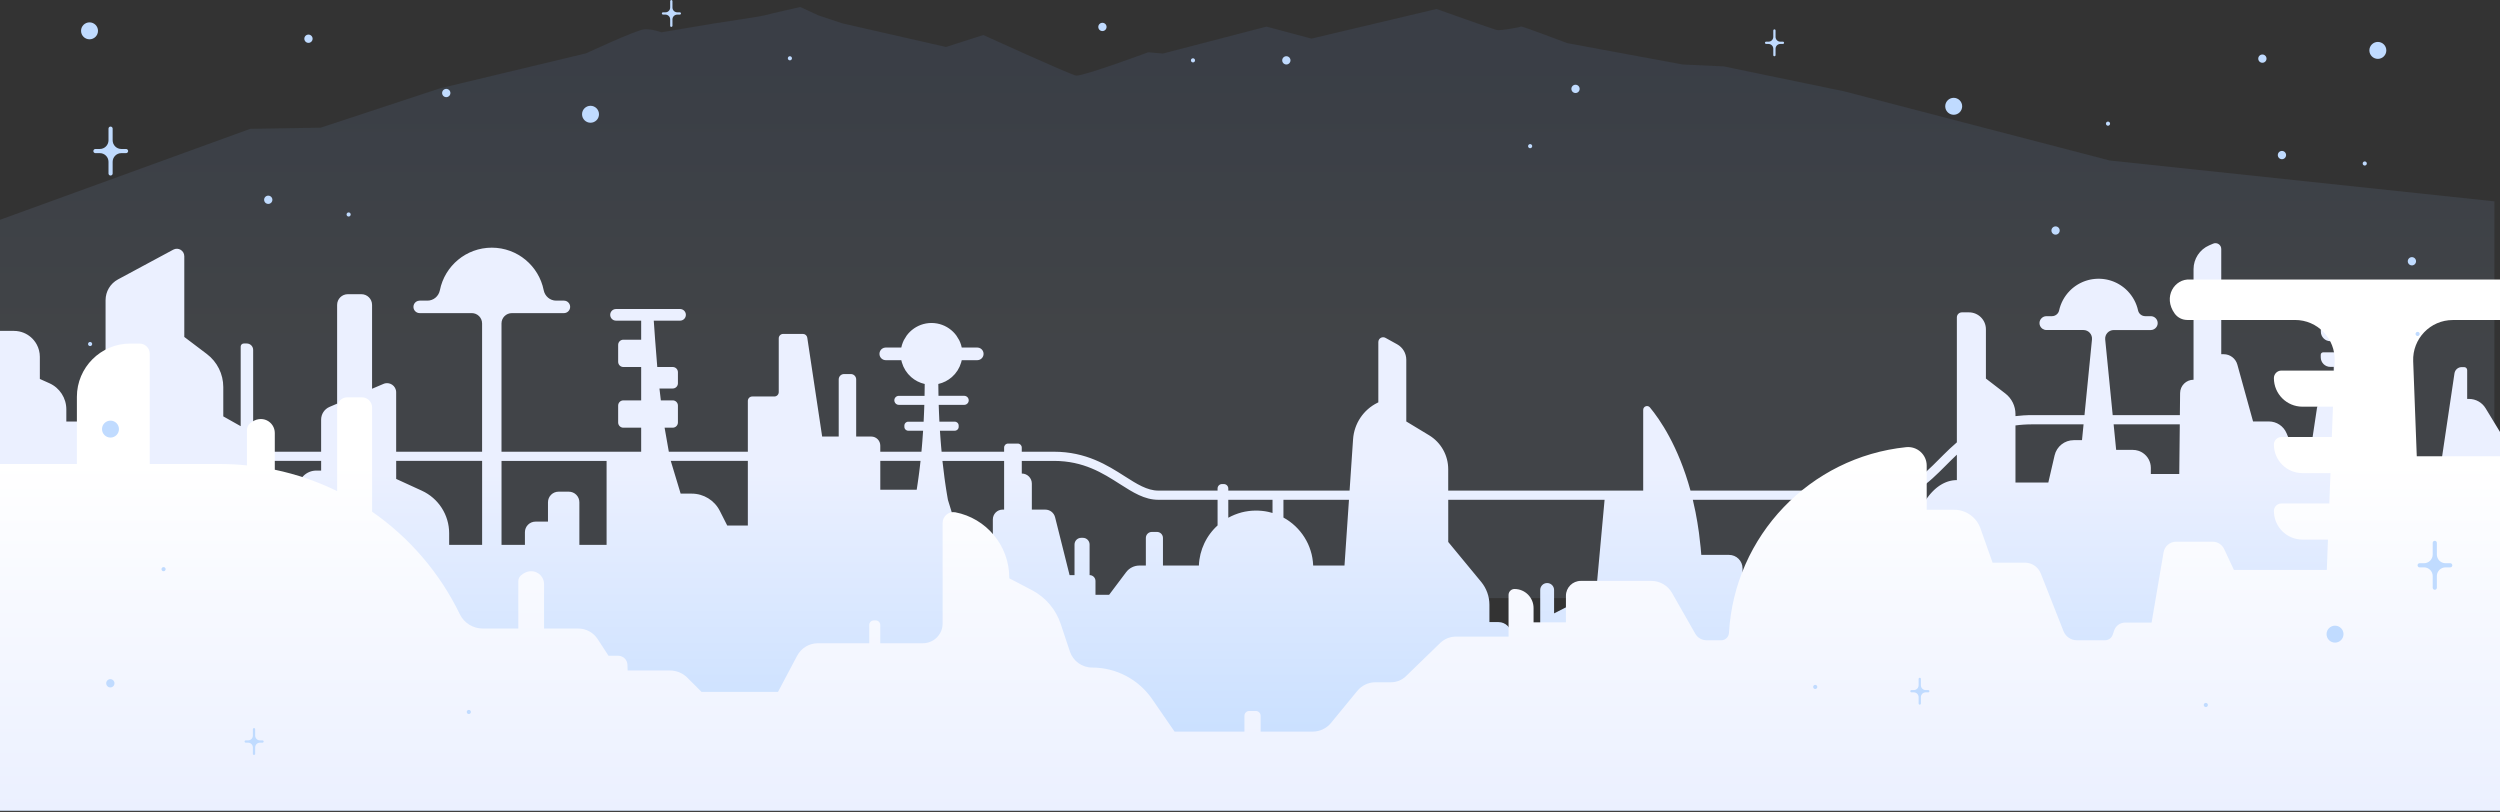 <svg width="1789" height="581" viewBox="0 0 1789 581" fill="none" xmlns="http://www.w3.org/2000/svg">
<rect x="0" y="0" width="1789" height="581" fill="#333333" stroke="none"/>
<g clip-path="url(#clip0_7_44)">
<path opacity="0.1" d="M419.462 38.142C419.462 38.142 455.493 21.312 461.13 20.962C466.767 20.612 473.262 23.122 473.262 23.122L511.268 16.742C511.268 16.742 545.976 11.502 546.991 11.042C548.007 10.582 572.642 5.002 572.642 5.002L585.743 11.042L602.915 16.742L676.943 33.612L703.665 25.052C703.665 25.052 765.599 53.332 770.062 54.092C774.525 54.842 821.69 37.402 821.69 37.402L832.163 38.322L906.302 19.032L938.485 27.632L1027.98 6.422C1027.98 6.422 1068.12 20.742 1070.92 21.442C1073.71 22.162 1088.12 19.422 1088.52 18.962C1088.91 18.502 1121.57 30.882 1121.57 30.882L1204.07 46.142L1233.55 47.512L1319.66 65.352L1509.71 114.852L1785 144.082L1784.96 428.002H-4V158.732L179.033 92.192L229.469 91.362L314.78 63.222L419.462 38.142Z" fill="url(#paint0_linear_7_44)"/>
<path d="M9.983 236.792C11.265 236.792 12.51 236.922 13.717 237.172C17.938 238.032 21.645 240.332 24.284 243.542C25.042 244.462 25.707 245.452 26.278 246.502C27.7 249.132 28.514 252.142 28.514 255.342V271.172L35.394 274.262C42.741 277.562 47.467 284.872 47.467 292.942V301.632H75.545V214.802C75.545 208.592 78.952 202.892 84.418 199.952L124.008 178.652C127.565 176.732 131.879 179.312 131.879 183.362V241.122L148.024 253.332C155.427 258.932 159.78 267.682 159.78 276.972V297.962L165.133 300.972L172.237 304.972V248.022C172.237 246.792 173.229 245.802 174.455 245.802H176.58C179.107 245.802 181.156 247.852 181.156 250.382V309.982L187.933 313.792C191.358 315.712 193.473 319.332 193.473 323.272H229.797V300.302C229.797 296.322 232.174 292.712 235.834 291.162L241.244 288.852V218.182C241.244 213.952 244.669 210.522 248.9 210.522H258.596C262.826 210.522 266.252 213.952 266.252 218.182V278.192L274.423 274.712C278.719 272.872 283.492 276.032 283.492 280.712V323.272H344.983V231.472C344.983 227.372 341.67 224.062 337.58 224.062H300.32C297.849 224.062 295.856 222.062 295.856 219.592C295.856 218.052 296.632 216.692 297.821 215.882C298.532 215.412 299.393 215.132 300.32 215.132H305.861C310.241 215.132 313.928 211.982 314.78 207.692C318.234 190.322 333.555 177.232 351.928 177.232C370.3 177.232 385.621 190.322 389.075 207.692C389.927 211.992 393.614 215.132 397.995 215.132H403.535C404.771 215.132 405.885 215.622 406.689 216.442C407.092 216.842 407.419 217.332 407.644 217.862C407.869 218.392 408 218.982 408 219.602C408 222.072 405.997 224.072 403.535 224.072H366.276C362.186 224.072 358.872 227.382 358.872 231.472V323.282H458.821V306.062H446.064C444.015 306.062 442.349 304.392 442.349 302.342V290.232C442.349 288.182 444.015 286.512 446.064 286.512H458.821V262.632H446.064C444.015 262.632 442.349 260.962 442.349 258.912V246.802C442.349 244.752 444.015 243.092 446.064 243.092H458.821V229.462H440.823C438.521 229.462 436.658 227.602 436.658 225.292C436.658 222.992 438.521 221.132 440.823 221.132H486.646C488.949 221.132 490.811 222.992 490.811 225.292C490.811 227.602 488.949 229.462 486.646 229.462H467.834C467.834 229.462 469.481 253.392 470.343 262.632H481.405C483.455 262.632 485.121 264.292 485.121 266.342V274.292C485.121 276.342 483.455 278.012 481.405 278.012H471.905L472.898 286.502C472.898 286.502 477.811 286.502 481.405 286.502C483.455 286.502 485.121 288.172 485.121 290.222V302.332C485.121 304.382 483.455 306.052 481.405 306.052H475.584L478.616 323.272H535.156V286.892C535.156 285.152 536.569 283.732 538.31 283.732H554.118C555.859 283.732 557.272 282.322 557.272 280.582V242.102C557.272 240.362 558.686 238.952 560.426 238.952H574.568C576.131 238.952 577.451 240.092 577.685 241.632L588.336 312.392H600.185V271.492C600.185 269.392 601.898 267.672 604.004 267.672H608.861C610.967 267.672 612.68 269.392 612.68 271.492V312.392H623.471C627.037 312.392 629.929 315.292 629.929 318.852V323.262H659.383C659.495 322.092 659.598 320.912 659.701 319.722C659.701 319.702 659.701 319.672 659.711 319.652C659.814 318.452 659.917 317.242 660.01 316.002C660.01 315.982 660.01 315.952 660.019 315.932C660.216 313.442 660.403 310.872 660.572 308.222H649.921C649.163 308.222 648.47 307.912 647.974 307.412C647.6 307.042 647.328 306.562 647.225 306.022C647.188 305.842 647.169 305.652 647.169 305.472V304.522C647.169 304.332 647.188 304.142 647.225 303.972C647.338 303.422 647.6 302.952 647.974 302.572C648.47 302.082 649.163 301.772 649.921 301.772H660.946C660.993 300.822 661.04 299.872 661.087 298.902C661.087 298.812 661.096 298.712 661.096 298.612C661.133 297.722 661.18 296.822 661.218 295.912C661.218 295.852 661.227 295.782 661.227 295.722C661.264 294.762 661.302 293.792 661.339 292.822C661.377 291.792 661.414 290.762 661.442 289.732H643.201C641.694 289.732 640.44 288.692 640.084 287.292C640.019 287.042 639.972 286.782 639.972 286.492C639.972 284.712 641.422 283.262 643.201 283.262H661.611C661.667 280.492 661.704 277.662 661.732 274.782C658.073 273.962 654.75 272.232 652.027 269.842C652.008 269.822 651.989 269.802 651.971 269.782C651.222 269.122 650.52 268.402 649.865 267.652C649.827 267.612 649.799 267.572 649.762 267.522C649.125 266.782 648.545 265.992 648.011 265.162C647.974 265.102 647.937 265.032 647.899 264.982C647.384 264.152 646.916 263.302 646.514 262.412C646.476 262.342 646.448 262.262 646.411 262.182C646.018 261.292 645.681 260.372 645.4 259.422C645.372 259.342 645.353 259.252 645.325 259.162C645.194 258.692 645.073 258.222 644.97 257.742H633.86C631.361 257.742 629.339 255.722 629.339 253.222C629.339 251.652 630.135 250.282 631.333 249.462C632.054 248.982 632.924 248.682 633.86 248.682H644.97C645.091 248.092 645.25 247.502 645.419 246.922C645.428 246.882 645.438 246.842 645.456 246.792C645.625 246.242 645.812 245.702 646.027 245.162C646.055 245.092 646.083 245.022 646.111 244.952C646.327 244.422 646.551 243.912 646.804 243.402C646.954 243.102 648.657 240.312 648.807 240.132C649.135 239.682 649.49 239.252 649.846 238.832C649.902 238.762 649.958 238.702 650.005 238.642C650.37 238.232 650.744 237.822 651.137 237.442C651.194 237.392 651.24 237.342 651.297 237.292C651.708 236.902 652.13 236.512 652.569 236.152C652.569 236.152 652.57 236.152 652.579 236.152C653.019 235.782 653.477 235.442 653.945 235.122C654.001 235.082 654.058 235.042 654.104 235.002C654.554 234.702 655.021 234.412 655.499 234.122C655.583 234.082 655.658 234.032 655.742 233.982C656.22 233.712 656.697 233.462 657.193 233.232C657.268 233.192 657.343 233.162 657.417 233.122C657.942 232.892 658.466 232.662 659.009 232.472C659.018 232.472 659.018 232.472 659.027 232.462C659.561 232.262 660.113 232.092 660.675 231.932C660.75 231.912 660.824 231.892 660.909 231.872C661.442 231.732 661.994 231.612 662.547 231.502C662.65 231.482 662.752 231.472 662.855 231.452C663.408 231.352 663.969 231.282 664.531 231.222C664.615 231.212 664.699 231.212 664.793 231.202C665.392 231.162 665.991 231.122 666.599 231.122C667.208 231.122 667.806 231.152 668.405 231.202C668.49 231.212 668.574 231.212 668.667 231.222C669.238 231.282 669.791 231.352 670.343 231.452C670.446 231.472 670.549 231.482 670.652 231.502C671.204 231.612 671.747 231.732 672.28 231.872C672.355 231.892 672.43 231.912 672.514 231.932C673.066 232.092 673.619 232.262 674.161 232.462C674.171 232.462 674.171 232.462 674.18 232.472C674.723 232.662 675.247 232.892 675.771 233.122C675.846 233.162 675.921 233.192 675.996 233.232C676.492 233.462 676.979 233.712 677.447 233.982C677.531 234.032 677.606 234.082 677.69 234.122C678.167 234.412 678.626 234.702 679.085 235.002C679.141 235.042 679.197 235.082 679.244 235.122C679.712 235.442 680.17 235.792 680.61 236.152C680.61 236.152 680.61 236.152 680.62 236.152C681.059 236.512 681.48 236.902 681.892 237.292C681.948 237.342 681.995 237.392 682.051 237.442C682.444 237.822 682.819 238.232 683.184 238.642C683.24 238.702 683.296 238.762 683.343 238.832C683.708 239.252 684.054 239.692 684.382 240.132C684.504 240.302 686.245 243.122 686.385 243.402C686.638 243.912 686.862 244.422 687.077 244.952C687.105 245.022 687.134 245.092 687.162 245.162C687.368 245.702 687.564 246.242 687.733 246.792C687.742 246.832 687.751 246.872 687.77 246.922C687.939 247.502 688.098 248.092 688.219 248.682H699.329C700.265 248.682 701.135 248.972 701.856 249.462C703.063 250.282 703.849 251.652 703.849 253.222C703.849 255.722 701.828 257.742 699.329 257.742H688.219C688.116 258.222 687.995 258.692 687.864 259.162C687.836 259.252 687.817 259.342 687.789 259.422C687.508 260.372 687.171 261.292 686.778 262.182C686.74 262.252 686.712 262.332 686.675 262.412C686.263 263.302 685.805 264.162 685.29 264.982C685.252 265.032 685.215 265.102 685.177 265.162C684.644 265.982 684.064 266.782 683.427 267.522C683.39 267.562 683.362 267.602 683.324 267.652C682.669 268.402 681.967 269.122 681.219 269.782C681.2 269.802 681.181 269.822 681.162 269.832C678.439 272.222 675.116 273.952 671.457 274.772C671.475 277.662 671.513 280.492 671.578 283.252H689.988C691.776 283.252 693.217 284.712 693.217 286.492C693.217 286.932 693.124 287.362 692.964 287.742C692.88 287.942 692.786 288.112 692.665 288.292C692.085 289.152 691.102 289.722 689.988 289.722H671.747C671.747 289.722 671.747 289.722 671.747 289.732C671.775 290.762 671.812 291.792 671.85 292.812C671.887 293.782 671.924 294.742 671.962 295.712C671.962 295.772 671.972 295.842 671.972 295.902C672.009 296.812 672.046 297.712 672.093 298.602C672.093 298.702 672.102 298.792 672.102 298.892C672.149 299.862 672.196 300.812 672.243 301.762H683.268C684.026 301.762 684.719 302.072 685.224 302.562C685.599 302.942 685.87 303.412 685.973 303.962C686.01 304.142 686.029 304.322 686.029 304.512V305.462C686.029 305.642 686.01 305.832 685.973 306.012C685.861 306.552 685.599 307.032 685.224 307.402C684.728 307.902 684.036 308.212 683.268 308.212H672.617C672.786 310.862 672.973 313.422 673.17 315.922C673.17 315.942 673.169 315.972 673.179 315.992C673.272 317.232 673.375 318.432 673.478 319.632C673.478 319.662 673.488 319.692 673.488 319.732C673.59 320.912 673.693 322.092 673.806 323.242V323.252H718.544V320.262C718.544 318.692 719.817 317.422 721.38 317.422H728.333C729.906 317.422 731.169 318.702 731.169 320.262V323.252H754.156C777.321 323.252 792.558 332.982 804.809 340.792C813.457 346.312 820.926 351.072 828.909 351.072H871.289V349.582C871.289 347.822 872.711 346.392 874.471 346.392H875.781C877.541 346.392 878.963 347.822 878.963 349.582V351.072H910.589H918.422H965.762L968.261 314.292C969.019 303.102 975.683 293.152 985.754 288.212L986.334 287.922V244.772C986.334 242.152 989.142 240.492 991.435 241.762L999.8 246.382C1003.84 248.612 1006.34 252.852 1006.34 257.462V301.602L1022.67 311.482C1031.16 316.612 1036.34 325.812 1036.34 335.742V351.062H1175.87V293.302C1175.87 290.762 1179.05 289.602 1180.68 291.552L1180.7 291.582C1187.75 300.072 1200.97 319.152 1209.71 351.052H1346.45C1365.26 351.052 1375.64 340.632 1387.66 328.562C1388.66 327.562 1389.66 326.562 1390.67 325.552C1390.67 325.552 1390.68 325.552 1390.68 325.542C1393.72 322.522 1396.89 319.472 1400.33 316.542V227.112C1400.33 225.132 1401.94 223.522 1403.92 223.522H1408.98C1415.69 223.522 1421.12 228.962 1421.12 235.662V270.892L1435.01 281.582C1439.59 285.102 1442.27 290.552 1442.27 296.322V297.782C1444.18 297.542 1446.15 297.362 1448.2 297.232C1448.36 297.232 1448.52 297.232 1448.68 297.222C1449.55 297.172 1450.42 297.122 1451.32 297.092C1452.37 297.072 1453.46 297.052 1454.56 297.052H1491.66L1492.05 293.062L1497.02 242.922C1497.37 239.292 1494.54 236.162 1490.9 236.162H1464.42C1463.39 236.162 1462.44 235.852 1461.65 235.312C1461.13 234.962 1460.67 234.502 1460.31 233.972C1459.96 233.452 1459.69 232.852 1459.56 232.212C1459.5 231.892 1459.46 231.552 1459.46 231.202C1459.46 230.002 1459.9 228.922 1460.61 228.072C1461.52 226.962 1462.88 226.252 1464.42 226.252C1464.42 226.252 1466.34 226.252 1468.36 226.252C1470.8 226.252 1472.97 224.572 1473.49 222.182C1474.66 216.832 1477.31 212.042 1480.99 208.242C1481.02 208.212 1481.06 208.172 1481.09 208.132C1481.34 207.872 1481.6 207.622 1481.87 207.372C1481.93 207.312 1482 207.242 1482.06 207.192C1482.31 206.962 1482.56 206.742 1482.81 206.512C1482.91 206.442 1482.99 206.352 1483.08 206.282C1483.33 206.072 1483.57 205.872 1483.81 205.692C1483.93 205.602 1484.04 205.512 1484.15 205.432C1484.38 205.252 1484.63 205.072 1484.86 204.902C1484.99 204.812 1485.12 204.712 1485.25 204.622C1485.49 204.462 1485.72 204.302 1485.96 204.152C1486.11 204.062 1486.26 203.962 1486.41 203.862C1486.63 203.722 1486.86 203.582 1487.1 203.442C1487.26 203.352 1487.43 203.252 1487.59 203.162C1487.82 203.032 1488.05 202.912 1488.28 202.782C1488.46 202.692 1488.63 202.602 1488.81 202.512C1489.04 202.402 1489.26 202.292 1489.49 202.192C1489.68 202.102 1489.88 202.012 1490.07 201.922C1490.29 201.822 1490.51 201.732 1490.74 201.632C1490.94 201.552 1491.14 201.472 1491.35 201.392C1491.57 201.312 1491.8 201.222 1492.02 201.142C1492.24 201.062 1492.45 200.992 1492.67 200.922C1492.89 200.852 1493.12 200.772 1493.34 200.712C1493.57 200.642 1493.79 200.582 1494.02 200.512C1494.24 200.452 1494.46 200.392 1494.69 200.332C1494.92 200.282 1495.17 200.222 1495.41 200.162C1495.62 200.122 1495.84 200.062 1496.06 200.022C1496.31 199.982 1496.56 199.932 1496.81 199.892C1497.03 199.852 1497.23 199.822 1497.45 199.782C1497.72 199.742 1497.99 199.702 1498.26 199.682C1498.46 199.652 1498.67 199.622 1498.86 199.602C1499.17 199.572 1499.48 199.552 1499.79 199.542C1499.96 199.532 1500.13 199.512 1500.3 199.502C1500.75 199.482 1501.2 199.462 1501.66 199.462C1501.69 199.462 1501.73 199.462 1501.75 199.462C1501.78 199.462 1501.82 199.462 1501.85 199.462C1502.31 199.462 1502.76 199.472 1503.21 199.502C1503.37 199.512 1503.55 199.532 1503.72 199.542C1504.03 199.552 1504.34 199.572 1504.65 199.602C1504.85 199.622 1505.05 199.652 1505.25 199.682C1505.52 199.712 1505.79 199.742 1506.06 199.782C1506.28 199.812 1506.48 199.852 1506.7 199.892C1506.95 199.942 1507.2 199.982 1507.45 200.022C1507.67 200.072 1507.89 200.122 1508.1 200.162C1508.34 200.222 1508.58 200.272 1508.82 200.332C1509.05 200.392 1509.26 200.452 1509.49 200.512C1509.71 200.582 1509.94 200.632 1510.17 200.712C1510.39 200.772 1510.62 200.852 1510.84 200.922C1511.06 201.002 1511.27 201.062 1511.49 201.142C1511.71 201.222 1511.94 201.312 1512.16 201.392C1512.37 201.462 1512.57 201.552 1512.77 201.632C1513 201.732 1513.22 201.832 1513.44 201.922C1513.63 202.012 1513.83 202.092 1514.02 202.192C1514.24 202.292 1514.47 202.402 1514.7 202.512C1514.88 202.612 1515.05 202.692 1515.23 202.782C1515.47 202.912 1515.69 203.032 1515.92 203.162C1516.08 203.252 1516.24 203.352 1516.4 203.442C1516.64 203.582 1516.87 203.722 1517.09 203.862C1517.24 203.962 1517.39 204.052 1517.54 204.152C1517.78 204.302 1518.01 204.462 1518.25 204.622C1518.38 204.712 1518.51 204.812 1518.64 204.902C1518.88 205.072 1519.12 205.252 1519.35 205.432C1519.46 205.512 1519.58 205.602 1519.69 205.692C1519.93 205.882 1520.17 206.082 1520.42 206.282C1520.51 206.352 1520.6 206.442 1520.69 206.512C1520.94 206.732 1521.19 206.952 1521.44 207.192C1521.5 207.252 1521.57 207.322 1521.63 207.372C1521.9 207.632 1522.16 207.882 1522.41 208.132C1522.45 208.172 1522.49 208.212 1522.51 208.242C1526.19 212.042 1528.84 216.832 1530.01 222.182C1530.54 224.562 1532.69 226.252 1535.14 226.252H1539.08C1540.45 226.252 1541.69 226.802 1542.59 227.702C1543.49 228.602 1544.04 229.842 1544.04 231.212C1544.04 231.562 1544 231.892 1543.94 232.212C1543.81 232.862 1543.54 233.462 1543.19 233.982C1542.3 235.302 1540.79 236.182 1539.08 236.182H1512.6C1508.96 236.182 1506.13 239.312 1506.48 242.942L1511.45 293.082L1511.84 297.072H1559.91L1560.08 281.272C1560.14 275.992 1564.43 271.742 1569.7 271.742V192.632C1569.7 185.232 1574.09 178.532 1580.88 175.582L1583.72 174.352C1586.47 173.162 1589.53 175.162 1589.53 178.162V253.472H1591.28C1595.84 253.472 1599.83 256.512 1601.05 260.912L1612.29 301.592H1623.6C1629.14 301.592 1634.12 304.912 1636.26 310.022L1637.73 313.542H1654.78L1658 292.162C1658.71 287.412 1662.79 283.912 1667.58 283.912H1670.02V262.542H1667.58C1663.79 262.542 1660.72 259.472 1660.72 255.682V253.842C1660.72 252.902 1661.49 252.132 1662.44 252.132H1677.41V244.172H1667.65C1663.86 244.172 1660.79 241.102 1660.79 237.312V235.472C1660.79 234.532 1661.56 233.762 1662.5 233.762H1677.41V225.802H1667.6C1663.81 225.802 1660.74 222.732 1660.74 218.942V217.102C1660.74 216.162 1661.51 215.392 1662.46 215.392H1705.88C1706.83 215.392 1707.6 216.162 1707.6 217.102V218.942C1707.6 222.732 1704.53 225.802 1700.74 225.802H1690.39L1700.25 340.612H1714.43V307.902C1714.43 304.122 1717.5 301.052 1721.28 301.052C1722.46 301.052 1723.57 301.352 1724.55 301.872C1724.74 301.972 1724.93 302.092 1725.11 302.222C1725.47 302.462 1725.81 302.742 1726.12 303.052C1726.43 303.362 1726.71 303.702 1726.95 304.062C1727.69 305.162 1728.12 306.482 1728.12 307.892V340.602H1745.5L1756.42 267.172C1756.81 264.602 1759.01 262.702 1761.6 262.702H1763.37C1764.55 262.702 1765.51 263.662 1765.51 264.852V285.472H1766.85C1771.69 285.472 1776.17 287.992 1778.68 292.132L1793 315.682V580.002H-4V317.782V301.622V236.782H9.983V236.792ZM878.963 357.652V370.502C880.395 369.712 881.883 369.002 883.418 368.372C883.521 368.332 883.624 368.282 883.727 368.252C884.373 367.992 885.028 367.752 885.693 367.532C885.833 367.482 885.964 367.432 886.105 367.392C886.835 367.142 887.574 366.932 888.332 366.722C888.36 366.712 888.388 366.702 888.416 366.692C889.212 366.492 890.007 366.302 890.822 366.142C890.971 366.112 891.112 366.092 891.262 366.072C891.898 365.942 892.534 365.842 893.18 365.762C893.424 365.722 893.667 365.692 893.91 365.662C894.491 365.602 895.071 365.542 895.661 365.492C895.904 365.482 896.138 365.462 896.381 365.442C897.195 365.392 898.01 365.362 898.824 365.362C899.451 365.362 900.069 365.382 900.696 365.412C900.892 365.422 901.089 365.432 901.295 365.452C901.725 365.482 902.156 365.502 902.586 365.542C902.802 365.562 903.017 365.582 903.232 365.602C903.784 365.652 904.337 365.732 904.88 365.802C905.17 365.852 905.45 365.902 905.741 365.942C906.021 365.992 906.302 366.042 906.583 366.092C906.92 366.162 907.257 366.222 907.594 366.302C907.79 366.352 907.987 366.392 908.193 366.442C909.007 366.632 909.821 366.842 910.617 367.092V357.652H878.963ZM1346.45 357.652H1330.24V392.612H1367.71C1367.76 391.762 1367.81 390.922 1367.88 390.082C1367.88 390.062 1367.88 390.062 1367.88 390.042C1367.94 389.212 1368.03 388.392 1368.11 387.572C1368.11 387.552 1368.12 387.532 1368.12 387.512C1368.22 386.692 1368.31 385.902 1368.42 385.092C1368.42 385.062 1368.43 385.052 1368.43 385.022C1368.54 384.222 1368.66 383.432 1368.81 382.642C1368.81 382.622 1368.81 382.602 1368.81 382.582C1368.95 381.802 1369.1 381.012 1369.25 380.232C1369.25 380.222 1369.25 380.212 1369.26 380.202C1371 371.632 1374.04 364.012 1377.99 357.982C1378.03 357.902 1378.08 357.822 1378.14 357.742C1378.42 357.312 1378.72 356.902 1379.01 356.482C1379.1 356.352 1379.19 356.212 1379.29 356.072C1379.56 355.702 1379.83 355.342 1380.11 354.992C1380.24 354.832 1380.36 354.662 1380.49 354.502C1380.76 354.172 1381.02 353.872 1381.29 353.552C1381.44 353.372 1381.59 353.192 1381.75 353.012C1382 352.722 1382.26 352.452 1382.53 352.172C1382.7 351.982 1382.87 351.812 1383.05 351.632C1383.3 351.372 1383.56 351.122 1383.81 350.882C1384 350.692 1384.19 350.512 1384.38 350.342C1384.63 350.112 1384.88 349.892 1385.13 349.672C1385.33 349.492 1385.54 349.312 1385.75 349.152C1386 348.942 1386.25 348.742 1386.5 348.562C1386.73 348.392 1386.94 348.222 1387.17 348.062C1387.41 347.882 1387.66 347.712 1387.91 347.542C1388.14 347.392 1388.38 347.242 1388.62 347.092C1388.86 346.942 1389.11 346.782 1389.36 346.642C1389.6 346.502 1389.85 346.362 1390.11 346.222C1390.35 346.092 1390.59 345.962 1390.84 345.842C1391.1 345.712 1391.36 345.602 1391.62 345.482C1391.87 345.362 1392.1 345.262 1392.34 345.162C1392.62 345.042 1392.9 344.942 1393.18 344.842C1393.41 344.752 1393.65 344.662 1393.89 344.592C1394.18 344.492 1394.48 344.412 1394.77 344.332C1395 344.272 1395.23 344.202 1395.46 344.152C1395.78 344.072 1396.09 344.012 1396.41 343.952C1396.62 343.902 1396.84 343.862 1397.06 343.822C1397.42 343.762 1397.77 343.722 1398.14 343.692C1398.32 343.672 1398.5 343.642 1398.69 343.622C1399.23 343.572 1399.78 343.562 1400.33 343.562V325.372C1400.33 325.372 1400.33 325.372 1400.32 325.382C1397.57 327.962 1394.93 330.602 1392.31 333.232C1379.79 345.782 1367.97 357.652 1346.45 357.652ZM1559.86 303.662H1512.51L1513.68 315.462L1514.32 321.942H1526.25C1527.59 321.942 1528.87 322.142 1530.08 322.522C1530.88 322.772 1531.66 323.102 1532.39 323.492C1532.75 323.692 1533.11 323.902 1533.46 324.142C1536.88 326.452 1539.14 330.372 1539.14 334.832V339.202H1559.48L1559.86 303.662ZM1470.27 325.882C1471.75 319.492 1477.43 314.982 1483.98 314.982H1489.88L1489.96 314.132L1491 303.662H1454.55C1453.47 303.662 1452.4 303.682 1451.36 303.702C1451.2 303.712 1451.05 303.722 1450.89 303.722C1449.99 303.752 1449.1 303.802 1448.23 303.852C1448.14 303.862 1448.07 303.862 1447.99 303.872C1447.03 303.942 1446.09 304.012 1445.18 304.102C1445.17 304.102 1445.16 304.102 1445.15 304.102C1444.17 304.192 1443.21 304.302 1442.27 304.442V345.282H1465.78L1470.27 325.882ZM1263.52 396.202C1263.52 394.212 1265.13 392.612 1267.11 392.612H1270.07C1273.31 392.612 1276.05 394.752 1276.97 397.692C1277.05 397.912 1277.1 398.152 1277.15 398.382C1277.24 398.852 1277.3 399.332 1277.3 399.832V419.262H1296.95V357.652H1211.38C1212.07 360.512 1212.72 363.472 1213.33 366.522C1213.34 366.592 1213.36 366.672 1213.36 366.732C1214.26 371.292 1215.07 376.082 1215.74 381.072C1215.75 381.132 1215.76 381.202 1215.77 381.262C1216.22 384.602 1216.62 388.032 1216.96 391.572C1216.97 391.622 1216.97 391.672 1216.98 391.722C1217.15 393.482 1217.3 395.272 1217.44 397.082H1237.31C1242.63 397.082 1246.96 401.392 1246.96 406.732V419.272H1263.54V396.202H1263.52ZM1036.35 387.822L1059.93 416.392C1063.75 421.022 1065.83 426.832 1065.83 432.822V445.162H1072.26C1077.44 445.162 1081.63 449.352 1081.63 454.532V458.142H1102.18V422.182C1102.18 419.442 1104.39 417.222 1107.14 417.222C1109.88 417.222 1112.1 419.442 1112.1 422.182V438.942L1142.2 423.552L1148.24 357.652H1036.36V387.822H1036.35ZM965.322 357.652H918.432V370.362C919.134 370.752 919.817 371.152 920.491 371.572C920.65 371.672 920.8 371.772 920.959 371.872C921.511 372.232 922.054 372.592 922.587 372.982C922.719 373.072 922.849 373.162 922.981 373.262C924.291 374.212 925.536 375.242 926.715 376.352C926.827 376.462 926.949 376.572 927.061 376.672C927.548 377.142 928.035 377.622 928.493 378.122C928.596 378.222 928.69 378.322 928.793 378.432C929.906 379.622 930.955 380.892 931.919 382.222C931.984 382.312 932.05 382.412 932.115 382.502C932.536 383.092 932.948 383.702 933.341 384.312C933.397 384.402 933.463 384.492 933.519 384.592C934.408 386.012 935.213 387.492 935.934 389.022C935.962 389.072 935.981 389.132 936.009 389.182C936.336 389.912 936.645 390.642 936.935 391.382C936.963 391.452 936.991 391.522 937.02 391.592C937.637 393.202 938.161 394.872 938.583 396.572C938.583 396.592 938.592 396.612 938.592 396.632C938.789 397.452 938.966 398.292 939.116 399.132C939.125 399.182 939.135 399.252 939.144 399.312C939.444 401.072 939.64 402.852 939.706 404.682H962.121L965.322 357.652ZM815.366 404.702H819.971V384.952C819.971 382.562 821.899 380.642 824.286 380.642H827.899C830.285 380.642 832.213 382.562 832.213 384.952V404.702H857.923C858.139 399.032 859.515 393.642 861.817 388.792C861.817 388.782 861.826 388.772 861.826 388.762C862.107 388.182 862.397 387.602 862.697 387.042C862.706 387.012 862.725 386.982 862.734 386.972C863.024 386.422 863.324 385.902 863.642 385.362C863.67 385.322 863.698 385.262 863.726 385.202C864.026 384.712 864.344 384.212 864.662 383.732C864.709 383.652 864.756 383.582 864.803 383.512C865.112 383.052 865.439 382.592 865.767 382.142C865.832 382.062 865.888 381.962 865.963 381.872C866.281 381.442 866.609 381.032 866.946 380.622C867.03 380.512 867.105 380.402 867.189 380.302C867.517 379.912 867.854 379.522 868.191 379.142C868.294 379.022 868.387 378.902 868.49 378.792C868.837 378.412 869.192 378.042 869.557 377.682C869.66 377.572 869.754 377.462 869.866 377.362C870.334 376.892 870.811 376.432 871.298 375.992V357.652H828.937C819.035 357.652 810.818 352.402 801.309 346.342C789.179 338.592 775.43 329.822 754.175 329.822H731.188V338.862C735.166 338.862 738.385 342.082 738.385 346.062V364.682H748.035C751.339 364.682 754.212 366.932 755.017 370.132L763.853 405.402L765.387 411.542H768.925V389.652C768.925 387.002 771.068 384.862 773.717 384.862H774.925C777.573 384.862 779.716 387.002 779.716 389.652V411.542C782.047 411.542 783.928 413.432 783.928 415.762V425.662H793.671L805.876 409.432C808.122 406.452 811.641 404.702 815.366 404.702ZM710.476 393.622V371.702C710.476 367.822 713.621 364.672 717.505 364.672H718.544V329.822H674.405C674.873 334.152 675.359 338.162 675.865 341.862C675.874 341.912 675.874 341.952 675.884 341.992C675.959 342.562 676.043 343.132 676.118 343.682C676.127 343.732 676.136 343.782 676.136 343.842C676.211 344.372 676.286 344.902 676.361 345.432C676.37 345.502 676.38 345.582 676.398 345.662C676.473 346.162 676.548 346.662 676.614 347.142C676.623 347.232 676.642 347.302 676.651 347.392C676.726 347.872 676.801 348.352 676.866 348.822C676.876 348.882 676.885 348.962 676.894 349.022C676.969 349.492 677.044 349.962 677.11 350.422C677.119 350.482 677.129 350.562 677.147 350.632C677.222 351.082 677.297 351.542 677.362 351.992C677.372 352.052 677.381 352.102 677.391 352.162C677.465 352.622 677.54 353.072 677.615 353.522C677.625 353.562 677.625 353.602 677.634 353.642C677.709 354.102 677.784 354.552 677.868 354.992C677.868 355.022 677.877 355.042 677.877 355.062C677.952 355.522 678.036 355.972 678.111 356.412C678.111 356.422 678.111 356.432 678.111 356.432C678.195 356.882 678.27 357.332 678.354 357.762L689.399 393.652H710.476V393.622ZM629.92 350.442H646.767H655.995C656.219 349.012 656.454 347.512 656.678 345.942C656.688 345.912 656.688 345.862 656.697 345.812C656.922 344.282 657.146 342.682 657.371 341.022C657.38 340.932 657.39 340.852 657.408 340.772C657.511 339.982 657.614 339.172 657.726 338.362C657.726 338.332 657.736 338.302 657.736 338.272C657.848 337.402 657.951 336.522 658.063 335.632C658.073 335.562 658.082 335.492 658.092 335.422C658.185 334.612 658.288 333.792 658.382 332.962C658.391 332.832 658.41 332.722 658.419 332.602C658.522 331.682 658.625 330.762 658.728 329.812C658.728 329.812 658.728 329.812 658.728 329.802H629.938V350.442H629.92ZM515.08 365.552L520.415 376.072H535.156V329.812H480.001L487.068 353.242H495.032C503.503 353.252 511.252 358.002 515.08 365.552ZM392.135 373.272V359.412C392.135 355.232 395.524 351.842 399.698 351.842H407.036C411.21 351.842 414.598 355.232 414.598 359.412V389.922H434.075V329.822H358.891V389.922H375.635V380.832C375.635 376.662 379.023 373.272 383.197 373.272H392.135ZM283.51 342.722L301.864 351.132C313.779 356.592 321.416 368.492 321.416 381.602V389.912H345.002V329.812H283.51V342.722ZM193.483 350.082H213.315V349.782C213.315 342.582 219.155 336.742 226.353 336.742H229.807V329.812H193.483V350.082Z" fill="url(#paint1_linear_7_44)"/>
<path d="M55.024 332.042V283.932C55.024 262.992 72.139 245.872 93.06 245.872H99.915C103.889 245.872 107.146 249.122 107.146 253.102V332.042H157.161C163.76 332.042 170.286 332.382 176.712 333.032V307.762C176.712 305.882 177.549 304.092 178.992 302.892C187.217 296.012 196.645 301.872 196.645 309.822V336.132C212.316 339.412 227.271 344.602 241.264 351.452V291.572C241.264 287.592 244.516 284.332 248.495 284.332H259.042C263.016 284.332 266.274 287.582 266.274 291.572V366.142C293.03 384.742 314.751 409.992 329.016 439.482C332.069 445.792 338.48 449.772 345.487 449.772H370.905V415.942C370.905 414.362 371.558 412.842 372.745 411.802C380.411 405.082 389.332 410.542 389.332 417.982V449.772H413.761C419.377 449.772 424.611 452.612 427.675 457.312L435.461 469.262H442.369C445.961 469.262 448.905 472.122 449.01 475.712L449.13 479.802H479.416C484.096 479.802 488.587 481.662 491.897 484.972L501.995 495.082H556.747L570.431 469.262C573.349 463.752 579.069 460.302 585.302 460.302H622.03V447.242C622.03 445.442 623.494 443.972 625.298 443.972H626.658C628.462 443.972 629.926 445.442 629.926 447.242V460.302H660.421C668.223 460.302 674.544 453.982 674.544 446.172V374.192C674.544 369.362 678.937 365.682 683.674 366.602C705.646 370.862 722.238 390.222 722.238 413.452C722.238 413.572 722.227 413.692 722.227 413.812L738.521 422.342C748.225 427.432 755.583 436.082 759.044 446.482L765.617 466.212C767.902 473.072 774.307 477.692 781.523 477.692C798.68 477.692 814.738 486.132 824.474 500.262L840.506 523.522H890.521V512.202C890.521 510.312 892.053 508.772 893.951 508.772H898.678C900.571 508.772 902.108 510.302 902.108 512.202V523.522H939.417C944.463 523.522 949.237 521.262 952.437 517.362L971.282 494.392C974.482 490.482 979.261 488.222 984.307 488.222H995.455C999.4 488.222 1003.19 486.682 1006.03 483.942L1030.56 460.152C1033.6 457.202 1037.67 455.552 1041.9 455.552H1079.52V425.742C1079.52 423.382 1081.43 421.482 1083.78 421.482C1091.31 421.482 1097.42 427.592 1097.42 435.132V445.362H1120.58V426.352C1120.58 420.452 1125.36 415.682 1131.24 415.682H1181.65C1187.8 415.682 1193.48 418.982 1196.52 424.332L1213.13 453.462C1214.79 456.382 1217.88 458.182 1221.24 458.182H1231.7C1234.66 458.182 1237.08 455.852 1237.25 452.892C1241.22 383.272 1295.35 327.082 1364.03 319.992C1371.89 319.182 1378.75 325.282 1378.75 333.192V364.772H1398.36C1406.83 364.772 1414.38 370.112 1417.21 378.102L1425.89 402.622H1448.95C1454.01 402.622 1458.55 405.722 1460.41 410.432L1476.64 451.632C1478.2 455.582 1482.01 458.172 1486.24 458.172H1506.38C1508.84 458.172 1511.03 456.602 1511.83 454.272L1512.9 451.132C1514.04 447.782 1517.18 445.532 1520.72 445.532H1539.68L1548.26 395.212C1549.01 390.842 1552.8 387.642 1557.23 387.642H1583.35C1586.88 387.642 1590.09 389.682 1591.58 392.872L1598.6 407.842H1665.07L1665.89 386.122H1647.64C1636.36 386.122 1627.21 376.972 1627.21 365.672C1627.21 362.702 1629.62 360.292 1632.59 360.292H1666.86L1667.68 338.572H1647.64C1636.36 338.572 1627.21 329.412 1627.21 318.122C1627.21 315.152 1629.62 312.732 1632.59 312.732H1668.65L1669.47 291.022H1647.64C1636.35 291.022 1627.2 281.862 1627.2 270.572C1627.2 267.592 1629.61 265.182 1632.58 265.182H1670.43L1670.69 258.432C1671.3 242.342 1658.43 228.972 1642.34 228.972H1565.23C1561.66 228.972 1558.27 227.272 1556.19 224.372C1547.63 212.492 1556.1 199.232 1567.26 200.032H1792.83L1793 229.012H1755.22C1739.14 229.012 1726.27 242.382 1726.87 258.472L1729.44 326.492H1793V580.002H-4V332.042H55.024Z" fill="url(#paint2_linear_7_44)"/>
<path d="M1725.96 189.922C1727.6 189.922 1728.92 188.602 1728.92 186.962C1728.92 185.332 1727.6 184.002 1725.96 184.002C1724.33 184.002 1723 185.332 1723 186.962C1723 188.602 1724.33 189.922 1725.96 189.922Z" fill="#C0DBFF"/>
<path d="M1632.96 113.922C1634.6 113.922 1635.92 112.602 1635.92 110.962C1635.92 109.332 1634.6 108.002 1632.96 108.002C1631.33 108.002 1630 109.332 1630 110.962C1630 112.602 1631.33 113.922 1632.96 113.922Z" fill="#C0DBFF"/>
<path d="M1127.44 66.562C1129.08 66.562 1130.4 65.242 1130.4 63.602C1130.4 61.962 1129.08 60.642 1127.44 60.642C1125.8 60.642 1124.48 61.962 1124.48 63.602C1124.48 65.242 1125.8 66.562 1127.44 66.562Z" fill="#C0DBFF"/>
<path d="M920.509 46.152C922.145 46.152 923.47 44.822 923.47 43.192C923.47 41.552 922.145 40.232 920.509 40.232C918.874 40.232 917.548 41.552 917.548 43.192C917.548 44.822 918.874 46.152 920.509 46.152Z" fill="#C0DBFF"/>
<path d="M220.74 30.672C222.375 30.672 223.701 29.352 223.701 27.712C223.701 26.082 222.375 24.752 220.74 24.752C219.104 24.752 217.778 26.082 217.778 27.712C217.778 29.352 219.104 30.672 220.74 30.672Z" fill="#C0DBFF"/>
<path d="M319.342 69.522C320.978 69.522 322.304 68.202 322.304 66.562C322.304 64.932 320.978 63.602 319.342 63.602C317.707 63.602 316.381 64.932 316.381 66.562C316.381 68.202 317.707 69.522 319.342 69.522Z" fill="#C0DBFF"/>
<path d="M78.961 491.922C80.597 491.922 81.923 490.602 81.923 488.962C81.923 487.332 80.597 486.002 78.961 486.002C77.326 486.002 76 487.332 76 488.962C76 490.602 77.326 491.922 78.961 491.922Z" fill="#C0DBFF"/>
<path d="M1618.96 44.922C1620.6 44.922 1621.92 43.602 1621.92 41.962C1621.92 40.332 1620.6 39.002 1618.96 39.002C1617.33 39.002 1616 40.332 1616 41.962C1616 43.602 1617.33 44.922 1618.96 44.922Z" fill="#C0DBFF"/>
<path d="M249.483 154.972C250.303 154.972 250.967 154.302 250.967 153.482C250.967 152.662 250.303 152.002 249.483 152.002C248.664 152.002 248 152.662 248 153.482C248 154.302 248.664 154.972 249.483 154.972Z" fill="#C0DBFF"/>
<path d="M565.249 43.192C566.068 43.192 566.732 42.532 566.732 41.712C566.732 40.892 566.068 40.232 565.249 40.232C564.43 40.232 563.766 40.892 563.766 41.712C563.766 42.532 564.43 43.192 565.249 43.192Z" fill="#C0DBFF"/>
<path d="M1094.97 106.062C1095.79 106.062 1096.45 105.402 1096.45 104.582C1096.45 103.762 1095.79 103.102 1094.97 103.102C1094.15 103.102 1093.49 103.762 1093.49 104.582C1093.49 105.402 1094.15 106.062 1094.97 106.062Z" fill="#C0DBFF"/>
<path d="M853.692 44.672C854.511 44.672 855.176 44.012 855.176 43.192C855.176 42.372 854.511 41.702 853.692 41.702C852.873 41.702 852.209 42.372 852.209 43.192C852.209 44.012 852.873 44.672 853.692 44.672Z" fill="#C0DBFF"/>
<path d="M335.483 510.972C336.302 510.972 336.966 510.302 336.966 509.482C336.966 508.662 336.302 508.002 335.483 508.002C334.664 508.002 334 508.662 334 509.482C334 510.302 334.664 510.972 335.483 510.972Z" fill="#C0DBFF"/>
<path d="M1692.21 118.482C1693.03 118.482 1693.7 117.812 1693.7 116.992C1693.7 116.172 1693.03 115.512 1692.21 115.512C1691.39 115.512 1690.73 116.172 1690.73 116.992C1690.73 117.812 1691.39 118.482 1692.21 118.482Z" fill="#C0DBFF"/>
<path d="M1298.97 493.052C1299.78 493.052 1300.45 492.382 1300.45 491.572C1300.45 490.752 1299.78 490.082 1298.97 490.082C1298.15 490.082 1297.48 490.752 1297.48 491.572C1297.48 492.382 1298.15 493.052 1298.97 493.052Z" fill="#C0DBFF"/>
<path d="M1730.05 240.442C1730.87 240.442 1731.53 239.782 1731.53 238.962C1731.53 238.142 1730.87 237.472 1730.05 237.472C1729.23 237.472 1728.56 238.142 1728.56 238.962C1728.56 239.782 1729.23 240.442 1730.05 240.442Z" fill="#C0DBFF"/>
<path d="M64.483 247.662C65.303 247.662 65.967 247.002 65.967 246.182C65.967 245.362 65.303 244.692 64.483 244.692C63.664 244.692 63 245.362 63 246.182C63 247.002 63.664 247.662 64.483 247.662Z" fill="#C0DBFF"/>
<path d="M117.046 408.772C117.865 408.772 118.529 408.112 118.529 407.292C118.529 406.472 117.865 405.812 117.046 405.812C116.227 405.812 115.562 406.472 115.562 407.292C115.562 408.112 116.227 408.772 117.046 408.772Z" fill="#C0DBFF"/>
<path d="M191.961 145.922C193.597 145.922 194.923 144.602 194.923 142.962C194.923 141.332 193.597 140.002 191.961 140.002C190.326 140.002 189 141.332 189 142.962C189 144.602 190.326 145.922 191.961 145.922Z" fill="#C0DBFF"/>
<path d="M1470.96 167.922C1472.6 167.922 1473.92 166.602 1473.92 164.962C1473.92 163.332 1472.6 162.002 1470.96 162.002C1469.33 162.002 1468 163.332 1468 164.962C1468 166.602 1469.33 167.922 1470.96 167.922Z" fill="#C0DBFF"/>
<path d="M788.89 22.232C790.526 22.232 791.852 20.912 791.852 19.272C791.852 17.632 790.526 16.312 788.89 16.312C787.255 16.312 785.929 17.632 785.929 19.272C785.929 20.912 787.255 22.232 788.89 22.232Z" fill="#C0DBFF"/>
<path d="M64.065 28.132C67.414 28.132 70.129 25.412 70.129 22.062C70.129 18.722 67.414 16.002 64.065 16.002C60.715 16.002 58 18.722 58 22.062C58 25.412 60.715 28.132 64.065 28.132Z" fill="#C0DBFF"/>
<path d="M422.573 87.832C425.923 87.832 428.638 85.112 428.638 81.762C428.638 78.412 425.923 75.702 422.573 75.702C419.224 75.702 416.509 78.412 416.509 81.762C416.509 85.112 419.224 87.832 422.573 87.832Z" fill="#C0DBFF"/>
<path d="M1670.94 459.862C1674.29 459.862 1677.01 457.142 1677.01 453.792C1677.01 450.442 1674.29 447.732 1670.94 447.732C1667.59 447.732 1664.88 450.442 1664.88 453.792C1664.88 457.142 1667.59 459.862 1670.94 459.862Z" fill="#C0DBFF"/>
<path d="M1701.59 42.132C1704.94 42.132 1707.65 39.412 1707.65 36.062C1707.65 32.722 1704.94 30.002 1701.59 30.002C1698.24 30.002 1695.52 32.722 1695.52 36.062C1695.52 39.412 1698.24 42.132 1701.59 42.132Z" fill="#C0DBFF"/>
<path d="M79.065 313.132C82.414 313.132 85.129 310.412 85.129 307.062C85.129 303.722 82.414 301.002 79.065 301.002C75.715 301.002 73 303.722 73 307.062C73 310.412 75.715 313.132 79.065 313.132Z" fill="#C0DBFF"/>
<path d="M1398.06 82.132C1401.41 82.132 1404.13 79.412 1404.13 76.062C1404.13 72.722 1401.41 70.002 1398.06 70.002C1394.72 70.002 1392 72.722 1392 76.062C1392 79.412 1394.72 82.132 1398.06 82.132Z" fill="#C0DBFF"/>
<path d="M90.078 106.612H86.843C83.398 106.612 80.61 103.822 80.61 100.382V91.932C80.542 91.112 79.821 90.512 79.001 90.572C78.275 90.642 77.701 91.212 77.644 91.932V100.382C77.644 103.822 74.85 106.612 71.41 106.612H68.165C67.345 106.682 66.74 107.402 66.808 108.222C66.871 108.952 67.445 109.522 68.165 109.582H71.41C74.856 109.582 77.644 112.372 77.644 115.812V124.262C77.712 125.082 78.433 125.682 79.253 125.612C79.979 125.552 80.552 124.982 80.61 124.262V115.812C80.61 112.372 83.403 109.582 86.843 109.582H90.078C90.898 109.652 91.614 109.042 91.688 108.222C91.756 107.402 91.146 106.682 90.331 106.612C90.246 106.612 90.162 106.612 90.083 106.612H90.078Z" fill="#C0DBFF"/>
<path d="M1275.79 29.822H1274.01C1272.12 29.822 1270.59 28.282 1270.59 26.392V21.752C1270.55 21.302 1270.16 20.972 1269.7 21.002C1269.3 21.032 1268.99 21.352 1268.96 21.752V26.392C1268.96 28.292 1267.42 29.822 1265.53 29.822H1263.75C1263.3 29.862 1262.97 30.252 1263 30.702C1263.03 31.102 1263.35 31.422 1263.75 31.452H1265.53C1267.43 31.452 1268.96 32.982 1268.96 34.872V39.522C1268.99 39.972 1269.39 40.302 1269.84 40.262C1270.24 40.232 1270.56 39.922 1270.59 39.522V34.872C1270.59 32.982 1272.12 31.452 1274.01 31.452H1275.79C1276.24 31.492 1276.64 31.152 1276.67 30.702C1276.71 30.252 1276.38 29.862 1275.93 29.822C1275.88 29.822 1275.84 29.822 1275.79 29.822Z" fill="#C0DBFF"/>
<path d="M486.413 8.822H484.635C482.742 8.822 481.211 7.292 481.211 5.402V0.752C481.174 0.302 480.78 -0.028 480.327 0.002C479.928 0.032 479.612 0.352 479.581 0.752V5.392C479.581 7.292 478.045 8.822 476.156 8.822H474.373C473.921 8.862 473.59 9.252 473.626 9.702C473.658 10.102 473.974 10.422 474.373 10.452H476.156C478.05 10.452 479.581 11.982 479.581 13.872V18.522C479.617 18.972 480.012 19.302 480.464 19.262C480.864 19.232 481.18 18.922 481.211 18.522V13.872C481.211 11.982 482.747 10.452 484.635 10.452H486.413C486.866 10.492 487.26 10.152 487.297 9.702C487.334 9.252 487.002 8.862 486.55 8.822C486.503 8.822 486.461 8.822 486.413 8.822Z" fill="#C0DBFF"/>
<path d="M187.79 529.822H186.012C184.118 529.822 182.588 528.282 182.588 526.392V521.752C182.551 521.302 182.156 520.972 181.704 521.002C181.304 521.032 180.989 521.352 180.957 521.752V526.392C180.957 528.292 179.421 529.822 177.533 529.822H175.75C175.297 529.862 174.966 530.252 175.003 530.702C175.034 531.102 175.35 531.422 175.75 531.452H177.533C179.426 531.452 180.957 532.982 180.957 534.872V539.522C180.994 539.972 181.388 540.302 181.841 540.262C182.24 540.232 182.556 539.922 182.588 539.522V534.872C182.588 532.982 184.123 531.452 186.012 531.452H187.79C188.242 531.492 188.637 531.152 188.673 530.702C188.71 530.252 188.379 529.862 187.926 529.822C187.879 529.822 187.837 529.822 187.79 529.822Z" fill="#C0DBFF"/>
<path d="M1753.28 403.042H1750.04C1746.59 403.042 1743.81 400.252 1743.81 396.812V388.362C1743.74 387.542 1743.02 386.942 1742.2 387.012C1741.47 387.072 1740.9 387.642 1740.84 388.362V396.812C1740.84 400.252 1738.05 403.042 1734.61 403.042H1731.36C1730.54 403.112 1729.94 403.832 1730.01 404.652C1730.07 405.382 1730.64 405.952 1731.36 406.012H1734.61C1738.05 406.012 1740.84 408.802 1740.84 412.242V420.692C1740.91 421.512 1741.63 422.122 1742.45 422.052C1743.18 421.982 1743.75 421.412 1743.81 420.692V412.242C1743.81 408.802 1746.6 406.012 1750.04 406.012H1753.28C1754.1 406.082 1754.81 405.472 1754.88 404.652C1754.95 403.832 1754.34 403.122 1753.53 403.042C1753.44 403.042 1753.36 403.042 1753.28 403.042Z" fill="#C0DBFF"/>
<path d="M1578.48 505.972C1579.3 505.972 1579.97 505.302 1579.97 504.482C1579.97 503.662 1579.3 503.002 1578.48 503.002C1577.66 503.002 1577 503.662 1577 504.482C1577 505.302 1577.66 505.972 1578.48 505.972Z" fill="#C0DBFF"/>
<path d="M1508.48 89.972C1509.3 89.972 1509.97 89.302 1509.97 88.482C1509.97 87.662 1509.3 87.002 1508.48 87.002C1507.66 87.002 1507 87.662 1507 88.482C1507 89.302 1507.66 89.972 1508.48 89.972Z" fill="#C0DBFF"/>
<path d="M1379.79 493.822H1378.01C1376.12 493.822 1374.59 492.282 1374.59 490.392V485.752C1374.55 485.302 1374.16 484.972 1373.7 485.002C1373.3 485.032 1372.99 485.352 1372.96 485.752V490.392C1372.96 492.292 1371.42 493.822 1369.53 493.822H1367.75C1367.3 493.862 1366.97 494.252 1367 494.702C1367.03 495.102 1367.35 495.422 1367.75 495.452H1369.53C1371.43 495.452 1372.96 496.982 1372.96 498.872V503.522C1372.99 503.972 1373.39 504.302 1373.84 504.262C1374.24 504.232 1374.56 503.922 1374.59 503.522V498.872C1374.59 496.982 1376.12 495.452 1378.01 495.452H1379.79C1380.24 495.492 1380.64 495.152 1380.67 494.702C1380.71 494.252 1380.38 493.862 1379.93 493.822C1379.88 493.822 1379.84 493.822 1379.79 493.822Z" fill="#C0DBFF"/>
</g>
<defs>
<linearGradient id="paint0_linear_7_44" x1="890.37" y1="47.742" x2="890.37" y2="238.712" gradientUnits="userSpaceOnUse">
<stop offset="0.019" stop-color="#77A4F2"/>
<stop offset="1" stop-color="#C0DBFF"/>
</linearGradient>
<linearGradient id="paint1_linear_7_44" x1="894.5" y1="241.152" x2="894.5" y2="581.562" gradientUnits="userSpaceOnUse">
<stop offset="0.286" stop-color="#EBF0FF"/>
<stop offset="1" stop-color="#C0DBFF"/>
</linearGradient>
<linearGradient id="paint2_linear_7_44" x1="894" y1="331.002" x2="894" y2="580.002" gradientUnits="userSpaceOnUse">
<stop stop-color="white"/>
<stop offset="1" stop-color="#EBF0FF"/>
</linearGradient>
<clipPath id="clip0_7_44">
<rect width="1789" height="581" fill="white"/>
</clipPath>
</defs>
</svg>

